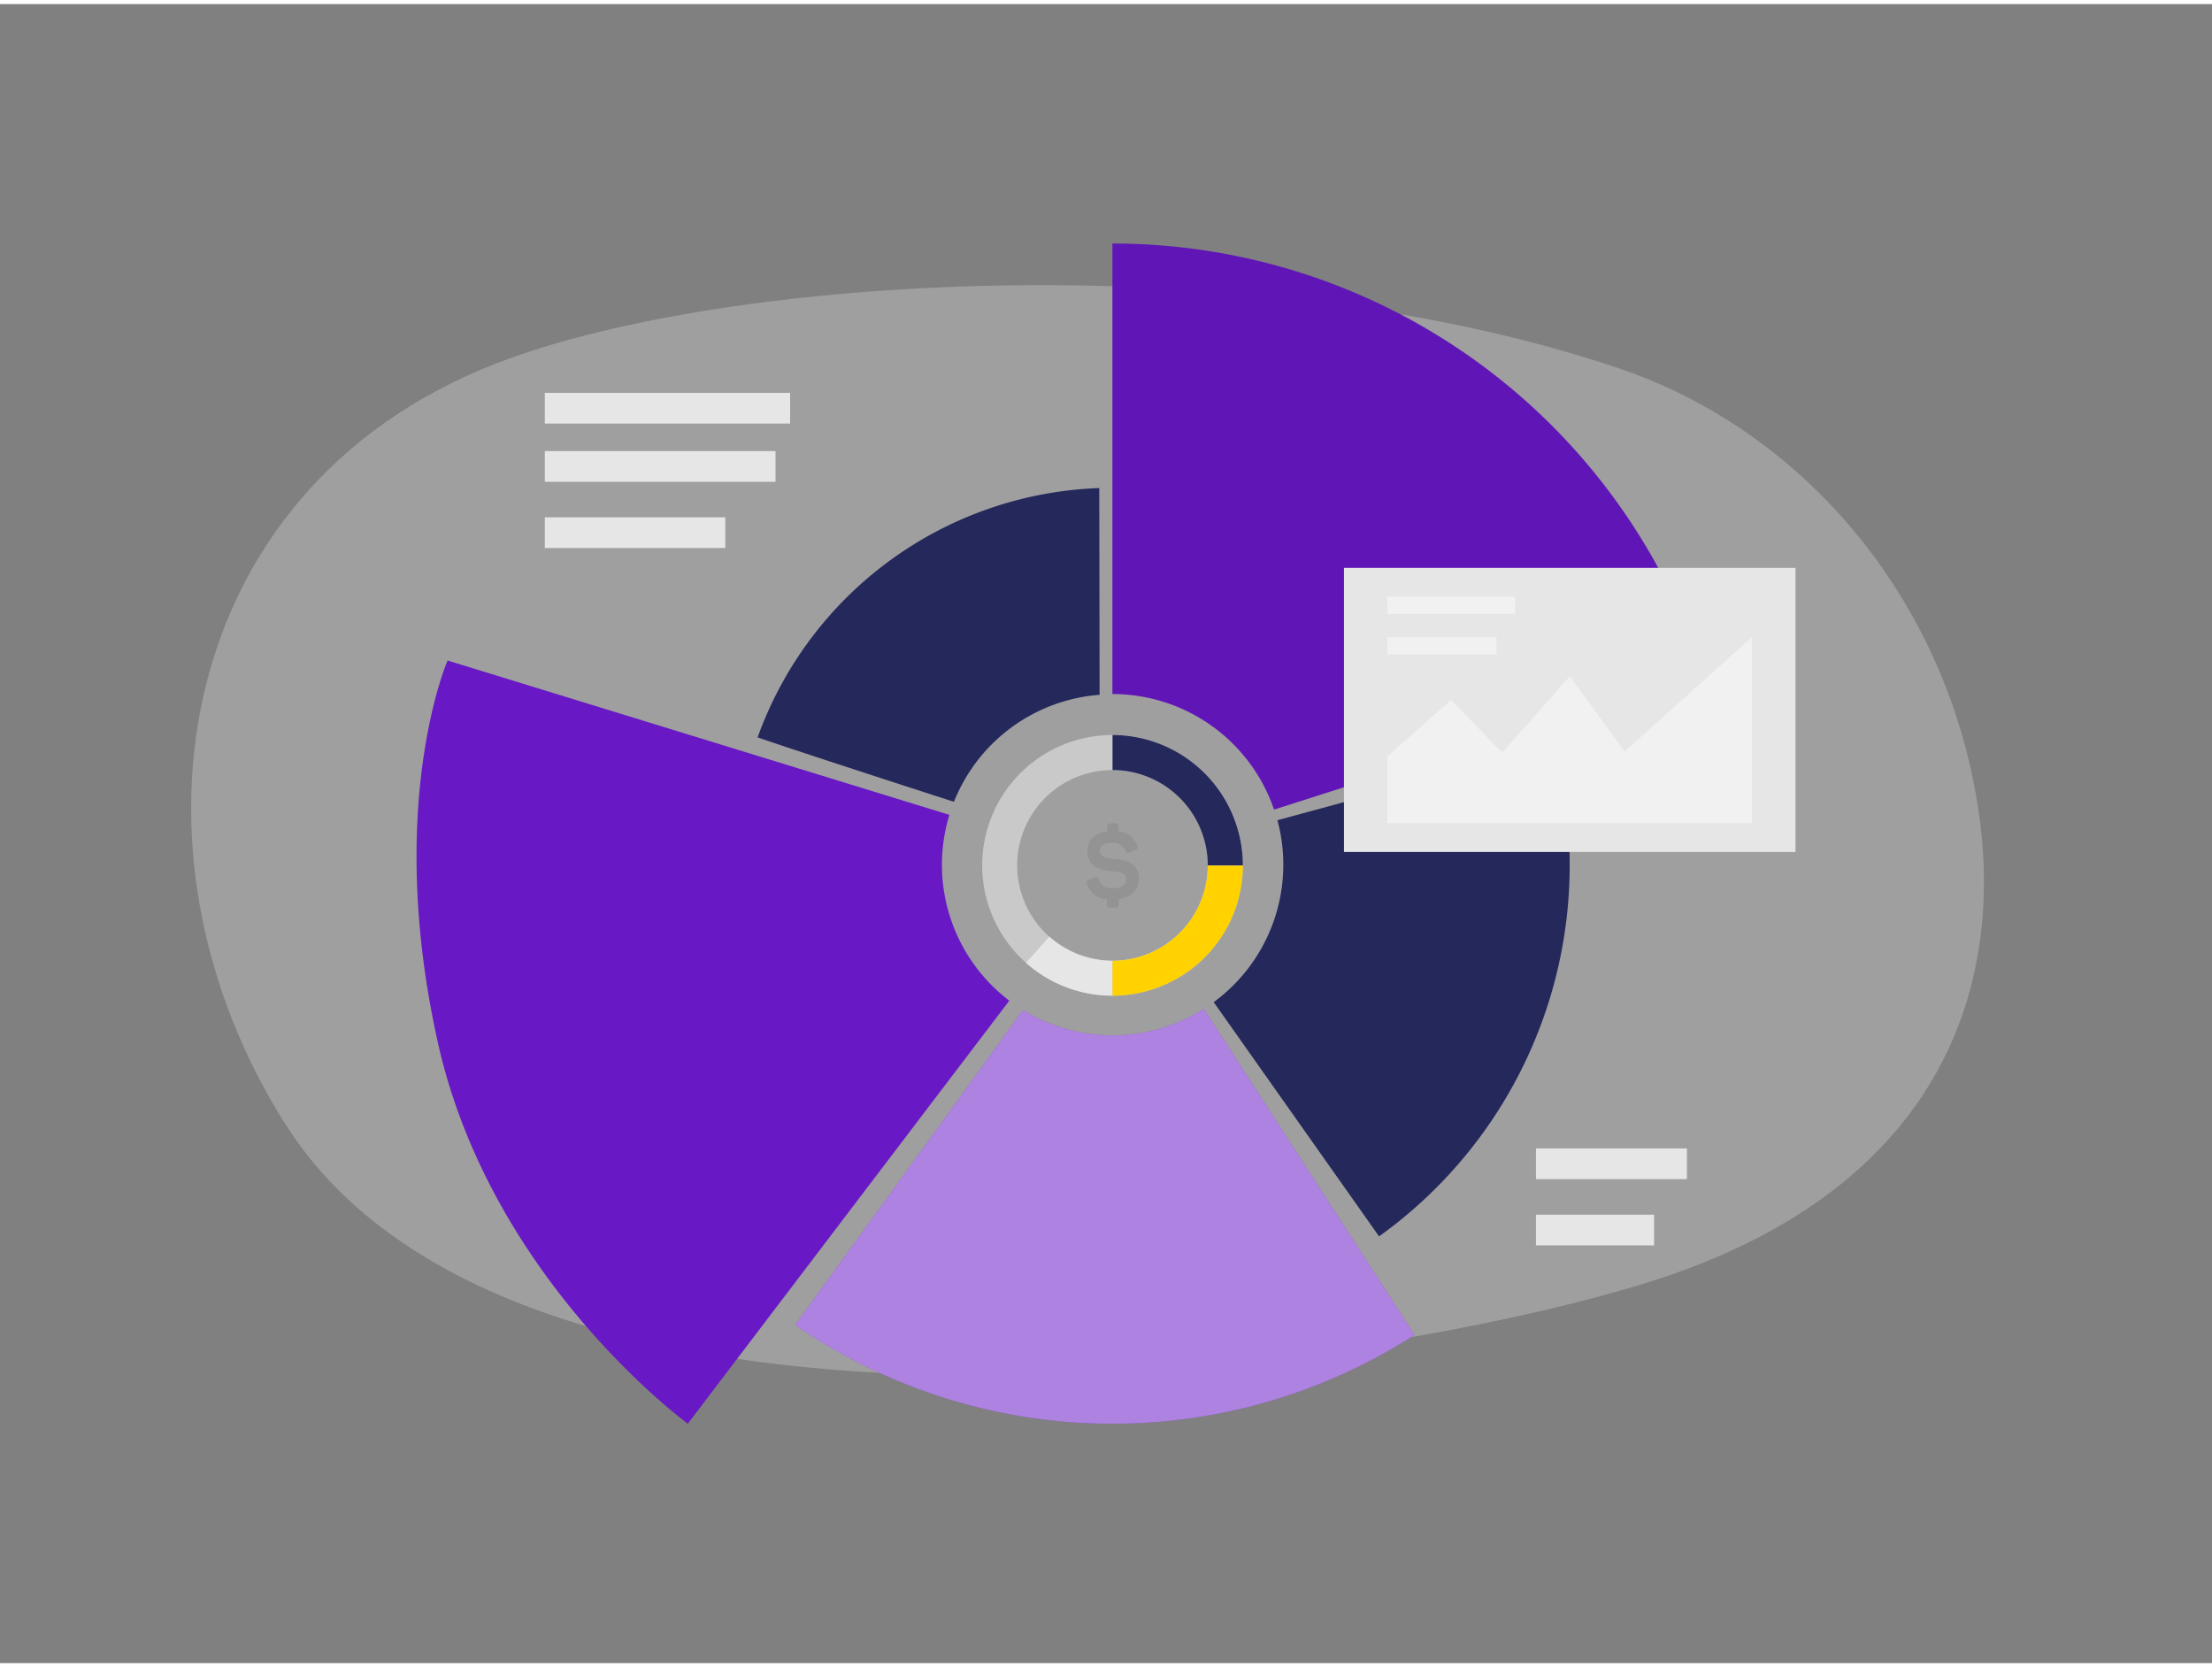 <svg id="Layer_1" data-name="Layer 1" xmlns="http://www.w3.org/2000/svg" viewBox="0 0 400 300" width="406" height="306" class="illustration styles_illustrationTablet__1DWOa"><rect x="0" y="0" width="400" height="300" fill="#808080" stroke="none"/><title>_</title><path d="M292.65,65.83c33.59,11.33,59.11,41.71,65,79.15,5,31.55-5.49,70-61.53,86.75-57.2,17.11-203.21,35.59-244.39-29C20.13,153.1,31.29,85.85,92.36,64,135.17,48.61,227.07,43.7,292.65,65.83Z" fill="#e6e6e6" opacity="0.3"></path><path d="M308,120.84l-77.61,24.82a30.88,30.88,0,0,0-29.23-20.9V43.3A112.37,112.37,0,0,1,308,120.84Z" fill="#6818c5"></path><path d="M308,120.84l-77.61,24.82a30.88,30.88,0,0,0-29.23-20.9V43.3A112.37,112.37,0,0,1,308,120.84Z" opacity="0.08"></path><path d="M283.85,155.65a82.58,82.58,0,0,1-34.47,67.18l-29.9-42.35A30.86,30.86,0,0,0,231,147.58h0L281,134A82.6,82.6,0,0,1,283.85,155.65Z" fill="#24285b"></path><path d="M255.8,240.66a101,101,0,0,1-112-1.81L185,181.9a30.83,30.83,0,0,0,32.69-.2Z" fill="#6818c5"></path><path d="M255.8,240.66a101,101,0,0,1-112-1.81L185,181.9a30.83,30.83,0,0,0,32.69-.2Z" fill="#fff" opacity="0.46"></path><path d="M182.52,180.2l-58.14,76.5s-35.65-25.94-45.22-69,1.78-69,1.78-69l90.74,27.91a30.88,30.88,0,0,0,10.84,33.61Z" fill="#6818c5"></path><path d="M198.84,124.9a30.86,30.86,0,0,0-26.34,19.35s-25.86-8.34-35.5-11.65a68.18,68.18,0,0,1,61.78-45.08Z" fill="#24285b"></path><path d="M201.18,179.31a23.57,23.57,0,1,1,23.57-23.57A23.6,23.6,0,0,1,201.18,179.31Zm0-40.8a17.23,17.23,0,1,0,17.22,17.23A17.25,17.25,0,0,0,201.18,138.51Z" fill="#c9c9c9"></path><path d="M201.18,179.31a23.53,23.53,0,0,1-15.64-5.94l4.21-4.75A17.18,17.18,0,0,0,201.18,173Z" fill="#e6e6e6"></path><path d="M224.75,155.74H218.4a17.25,17.25,0,0,0-17.22-17.23v-6.34A23.6,23.6,0,0,1,224.75,155.74Z" fill="#24285b"></path><path d="M201.18,179.31V173a17.25,17.25,0,0,0,17.22-17.22h6.35A23.61,23.61,0,0,1,201.18,179.31Z" fill="#ffd200"></path><g opacity="0.08"><path d="M201.7,148.11c.41,0,.54.15.54.56v.9a4,4,0,0,1,3.35,2.53c.22.43.13.67-.36.89l-.9.4c-.41.2-.61.11-.85-.33a2.27,2.27,0,0,0-2.33-1.4c-1.55,0-2.26.45-2.26,1.49,0,.67.62,1.09,1.26,1.22a9.73,9.73,0,0,0,1.31.2,8.45,8.45,0,0,1,2.42.47,3.37,3.37,0,0,1,1.07.59,3.49,3.49,0,0,1,1,2.54c0,2-1.33,3.33-3.68,3.68v1c0,.42-.13.56-.54.56h-1c-.41,0-.56-.14-.56-.56v-.93a4.15,4.15,0,0,1-3.64-2.8.59.59,0,0,1,.42-.84l.89-.33c.46-.16.66-.05.86.4a2.37,2.37,0,0,0,2.45,1.53c1.68,0,2.51-.53,2.51-1.6a1.11,1.11,0,0,0-.78-1.13,6.43,6.43,0,0,0-1.8-.35,8.27,8.27,0,0,1-2.44-.52,3.58,3.58,0,0,1-1-.6,3.32,3.32,0,0,1-1-2.48c0-2,1.24-3.27,3.57-3.58v-.9c0-.41.15-.56.56-.56Z"></path></g><rect x="98.52" y="70.3" width="44.36" height="5.55" fill="#e6e6e6"></rect><rect x="98.52" y="80.83" width="41.72" height="5.55" fill="#e6e6e6"></rect><rect x="98.52" y="92.81" width="32.64" height="5.55" fill="#e6e6e6"></rect><rect x="277.75" y="206.93" width="27.3" height="5.55" fill="#e6e6e6"></rect><rect x="277.75" y="218.91" width="21.36" height="5.55" fill="#e6e6e6"></rect><rect x="243.03" y="101.95" width="81.65" height="51.37" fill="#e6e6e6"></rect><polygon points="250.89 148.1 250.89 136.03 262.4 125.82 271.64 135.38 283.85 121.56 293.8 135.15 316.81 114.49 316.81 148.1 250.89 148.1" fill="#fff" opacity="0.46"></polygon><rect x="250.89" y="107.16" width="23.09" height="3.12" fill="#fff" opacity="0.46"></rect><rect x="250.89" y="114.49" width="19.73" height="3.12" fill="#fff" opacity="0.46"></rect></svg>